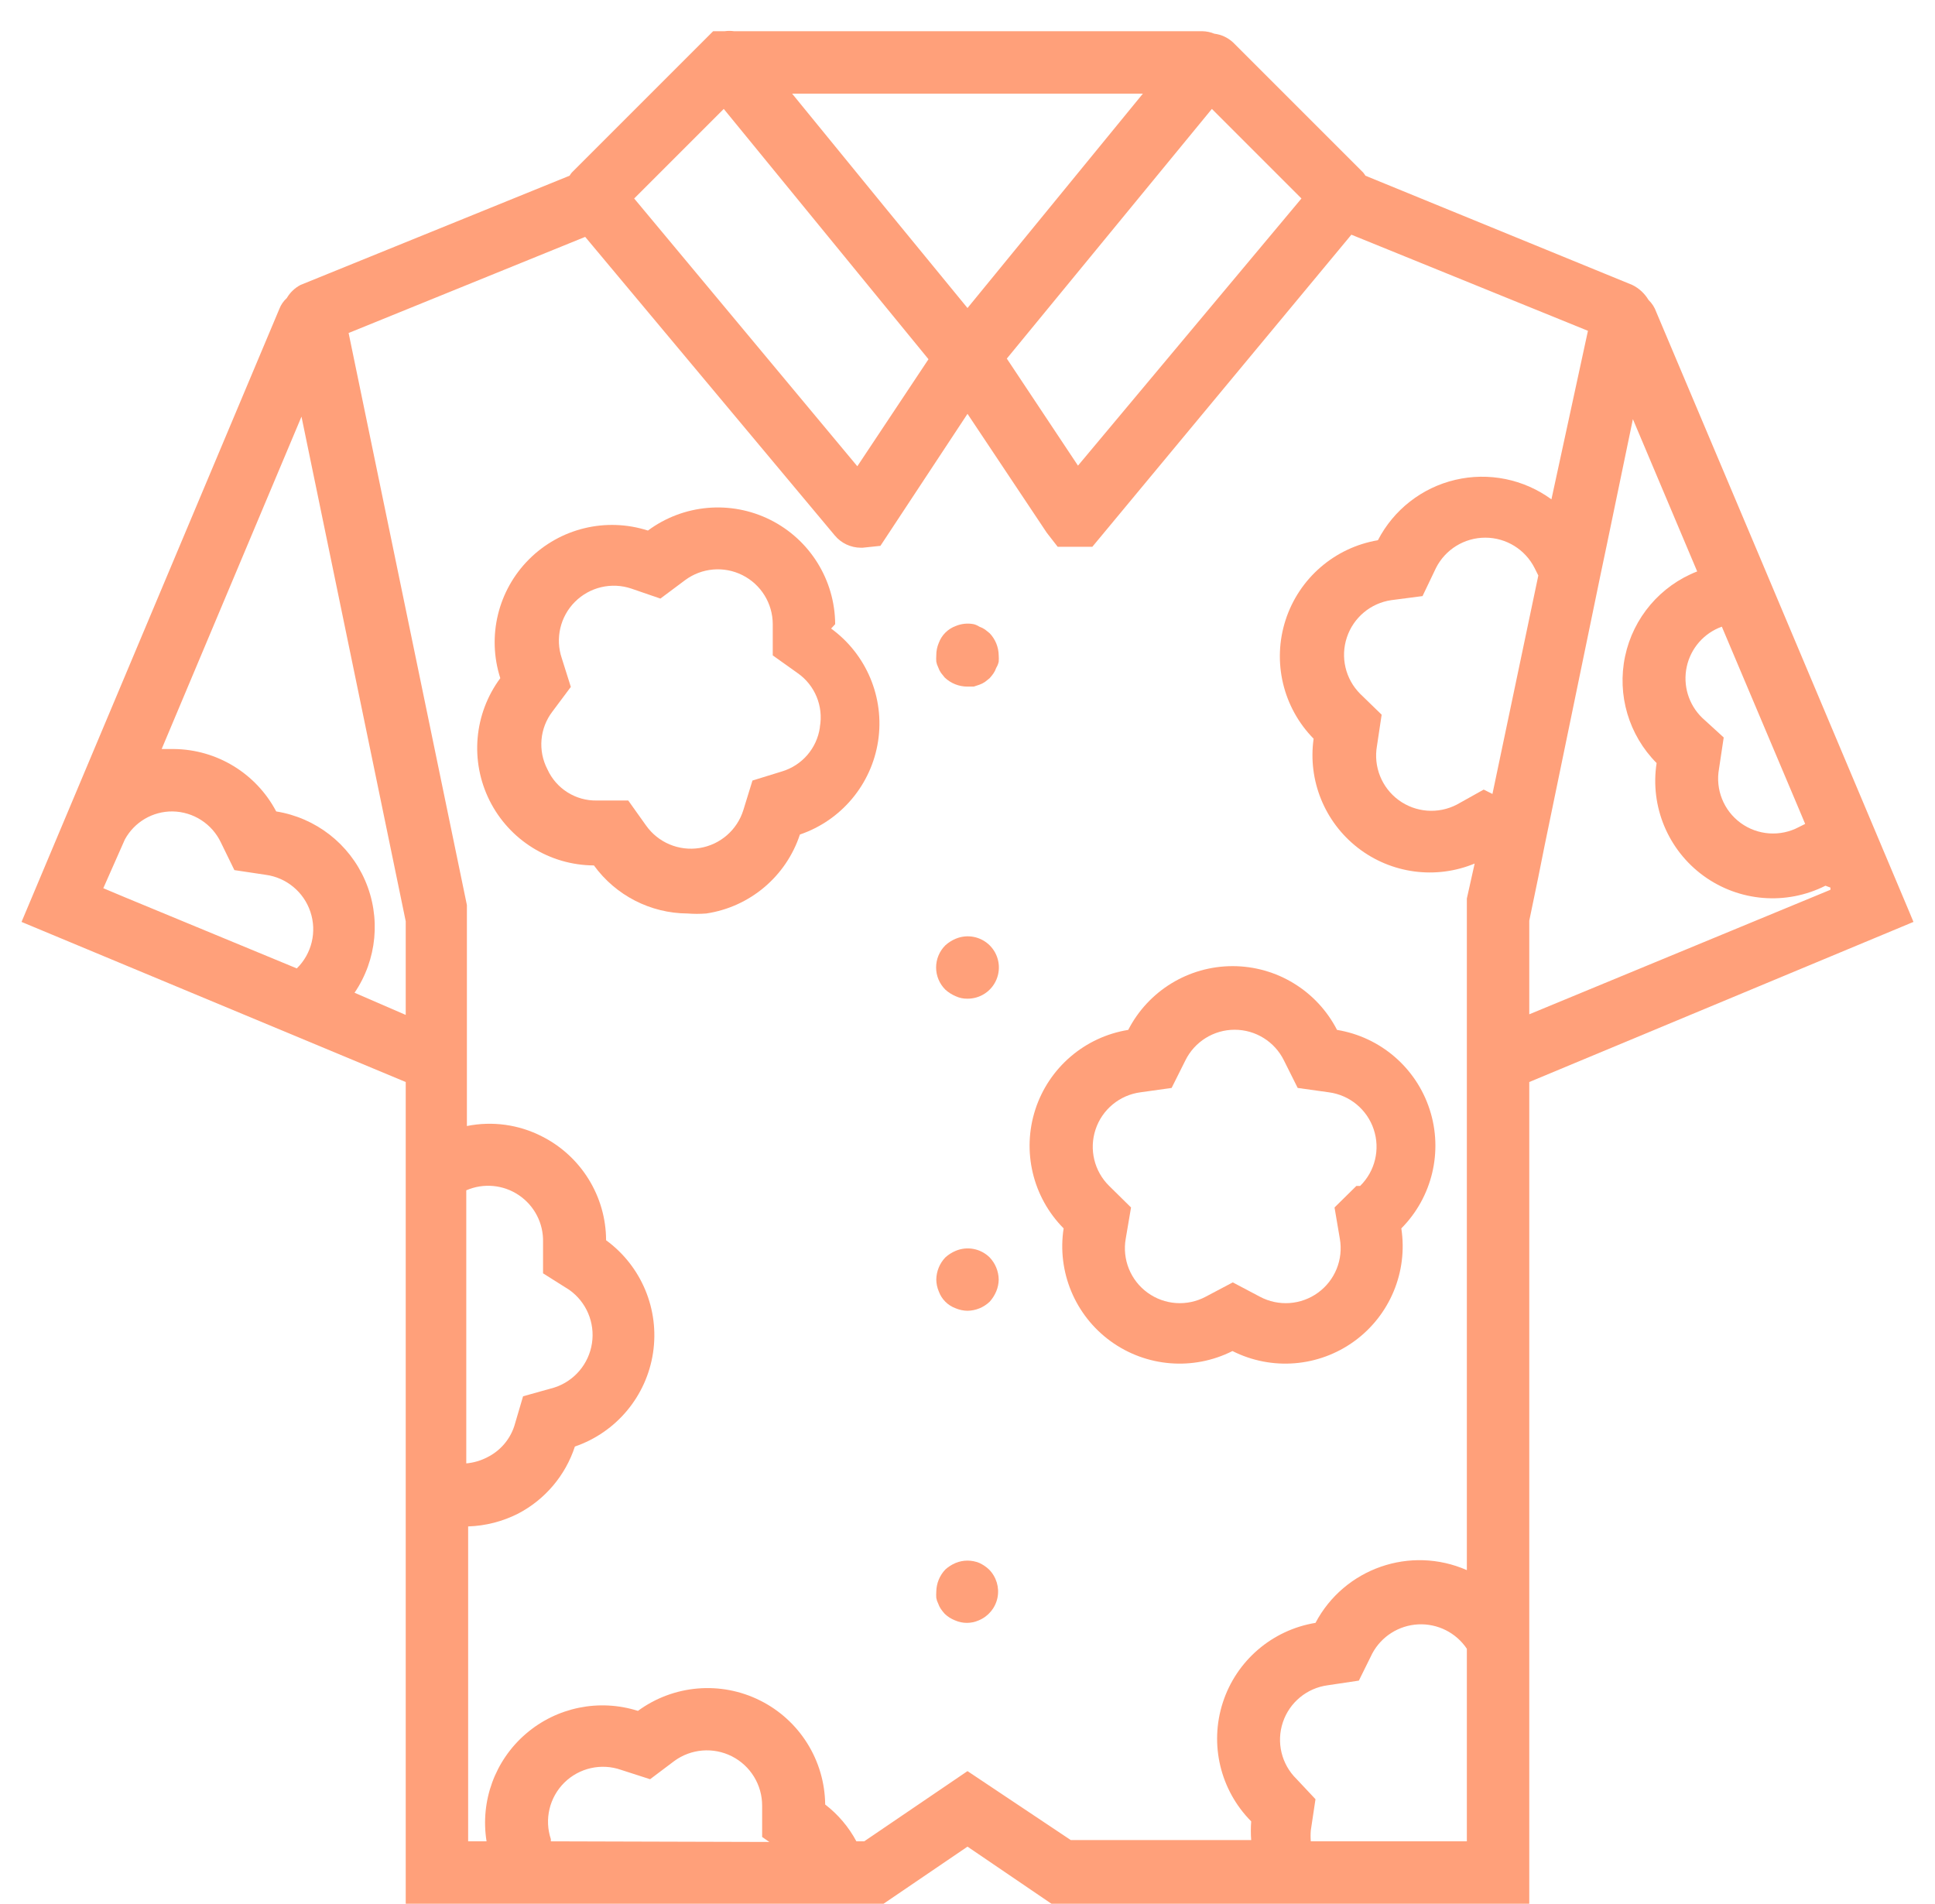 <svg xmlns="http://www.w3.org/2000/svg" xmlns:xlink="http://www.w3.org/1999/xlink" width="62" height="61" version="1.1" viewBox="0 0 62 61"><title>alohaShirt</title><desc>Created with Sketch.</desc><g id="Page-1" fill="none" fill-rule="evenodd" stroke="none" stroke-width="1"><g id="noun_hawaiian_2618820" fill="#ffa07a" fill-rule="nonzero"><path id="Shape" d="M31.38,50.08 C31.137,49.98 30.863,49.98 30.62,50.08 C30.499,50.131 30.387,50.202 30.29,50.29 C30.107,50.482 30.004,50.735 30,51 C29.995,51.067 29.995,51.133 30,51.2 C30.011,51.263 30.031,51.323 30.06,51.38 C30.082,51.444 30.112,51.504 30.15,51.56 C30.187,51.612 30.227,51.662 30.27,51.71 C30.365,51.801 30.477,51.872 30.6,51.92 C30.842,52.027 31.118,52.027 31.36,51.92 C31.669,51.793 31.894,51.521 31.961,51.193 C32.027,50.866 31.925,50.527 31.69,50.29 C31.599,50.204 31.494,50.133 31.38,50.08 Z"/><path id="Shape" d="M31.56,20.17 C31.504,20.132 31.444,20.102 31.38,20.08 C31.325,20.044 31.264,20.017 31.2,20 C31.005,19.962 30.803,19.983 30.62,20.06 C30.37,20.152 30.172,20.35 30.08,20.6 C30.026,20.726 29.999,20.863 30,21 C29.995,21.067 29.995,21.133 30,21.2 C30.011,21.263 30.031,21.323 30.06,21.38 C30.082,21.444 30.112,21.504 30.15,21.56 L30.27,21.71 C30.467,21.897 30.728,22.001 31,22 L31.2,22 L31.38,21.94 C31.444,21.918 31.504,21.888 31.56,21.85 L31.71,21.73 C31.753,21.682 31.793,21.632 31.83,21.58 C31.868,21.524 31.898,21.464 31.92,21.4 C31.958,21.338 31.985,21.271 32,21.2 C32.005,21.133 32.005,21.067 32,21 C31.996,20.735 31.893,20.482 31.71,20.29 L31.56,20.17 Z"/><path id="Shape" d="M30.62,40.08 C30.499,40.131 30.387,40.202 30.29,40.29 C30.107,40.482 30.004,40.735 30,41 C30.002,41.131 30.029,41.26 30.08,41.38 C30.171,41.631 30.369,41.829 30.62,41.92 C30.74,41.971 30.869,41.998 31,42 C31.265,41.996 31.518,41.893 31.71,41.71 C31.798,41.613 31.869,41.501 31.92,41.38 C31.971,41.26 31.998,41.131 32,41 C31.996,40.735 31.893,40.482 31.71,40.29 C31.422,40.006 30.992,39.923 30.62,40.08 Z"/><path id="Shape" d="M26.76,20 C26.753,18.583 25.949,17.291 24.682,16.657 C23.414,16.023 21.898,16.156 20.76,17 C19.418,16.569 17.948,16.924 16.951,17.921 C15.954,18.918 15.599,20.388 16.03,21.73 C15.186,22.868 15.053,24.384 15.687,25.652 C16.321,26.919 17.613,27.723 19.03,27.73 C19.728,28.692 20.842,29.264 22.03,29.27 C22.23,29.286 22.43,29.286 22.63,29.27 C24.028,29.061 25.188,28.082 25.63,26.74 C26.959,26.287 27.925,25.132 28.136,23.744 C28.346,22.356 27.765,20.966 26.63,20.14 L26.76,20 Z M26.27,23.31 C26.173,23.978 25.697,24.528 25.05,24.72 L24.11,25.01 L23.82,25.95 C23.623,26.592 23.079,27.066 22.416,27.172 C21.753,27.278 21.087,26.998 20.7,26.45 L20.13,25.65 L19.13,25.65 C18.447,25.666 17.821,25.272 17.54,24.65 C17.23,24.055 17.292,23.333 17.7,22.8 L18.29,22.01 L18,21.09 C17.786,20.456 17.95,19.756 18.423,19.283 C18.896,18.81 19.596,18.646 20.23,18.86 L21.16,19.18 L21.95,18.59 C22.484,18.193 23.195,18.131 23.789,18.429 C24.384,18.728 24.759,19.335 24.76,20 L24.76,21 L25.56,21.57 C26.111,21.956 26.388,22.627 26.27,23.29 L26.27,23.31 Z"/><path id="Shape" d="M30.62,30.08 C30.499,30.131 30.387,30.202 30.29,30.29 C30.101,30.478 29.994,30.733 29.994,31 C29.994,31.267 30.101,31.522 30.29,31.71 C30.387,31.798 30.499,31.869 30.62,31.92 C30.739,31.976 30.869,32.003 31,32 C31.406,32.002 31.774,31.759 31.929,31.383 C32.085,31.008 31.998,30.576 31.71,30.29 C31.422,30.006 30.992,29.923 30.62,30.08 Z"/><path id="Shape" d="M42.84,33 C42.196,31.746 40.905,30.957 39.495,30.957 C38.085,30.957 36.794,31.746 36.15,33 C34.759,33.225 33.61,34.208 33.174,35.548 C32.738,36.888 33.088,38.36 34.08,39.36 C33.865,40.752 34.447,42.147 35.586,42.975 C36.726,43.803 38.232,43.925 39.49,43.29 C40.748,43.925 42.254,43.803 43.394,42.975 C44.533,42.147 45.115,40.752 44.9,39.36 C45.892,38.361 46.243,36.891 45.809,35.552 C45.375,34.212 44.229,33.228 42.84,33 Z M43.46,38 L42.76,38.69 L42.93,39.69 C43.047,40.353 42.776,41.025 42.231,41.42 C41.687,41.816 40.964,41.866 40.37,41.55 L39.5,41.09 L38.63,41.55 C38.036,41.866 37.313,41.816 36.769,41.42 C36.224,41.025 35.953,40.353 36.07,39.69 L36.24,38.69 L35.54,38 C35.06,37.529 34.891,36.826 35.104,36.188 C35.316,35.55 35.874,35.089 36.54,35 L37.54,34.86 L37.98,33.98 C38.276,33.377 38.889,32.995 39.56,32.995 C40.231,32.995 40.844,33.377 41.14,33.98 L41.58,34.86 L42.58,35 C43.246,35.089 43.804,35.55 44.016,36.188 C44.229,36.826 44.06,37.529 43.58,38 L43.46,38 Z"/><path id="Shape" d="M61.16,29.18 L56.39,17.86 L53.07,10 C53.018,9.852 52.933,9.719 52.82,9.61 C52.697,9.403 52.516,9.236 52.3,9.13 L43.75,5.63 C43.729,5.595 43.705,5.562 43.68,5.53 L39.51,1.36 C39.345,1.206 39.135,1.108 38.91,1.08 C38.786,1.029 38.654,1.002 38.52,1 L23.52,1 C23.42,0.986 23.32,0.986 23.22,1 L22.85,1 L18.32,5.53 C18.295,5.562 18.271,5.595 18.25,5.63 L9.63,9.13 C9.447,9.226 9.294,9.371 9.19,9.55 C9.084,9.646 9.001,9.766 8.95,9.9 L0.69,29.54 L13,34.67 L13,61 L28.31,61 L31,59.17 L33.69,61 L49,61 L49,34.67 L61.31,29.54 L61.16,29.18 Z M54.54,23 C54.104,22.577 53.917,21.959 54.045,21.365 C54.173,20.771 54.598,20.285 55.17,20.08 L57.63,25.9 L57.84,26.4 L57.64,26.5 C57.044,26.818 56.319,26.767 55.773,26.369 C55.227,25.97 54.958,25.295 55.08,24.63 L55.23,23.63 L54.54,23 Z M47.54,25.3 L46.68,25.78 C46.082,26.091 45.359,26.036 44.815,25.637 C44.271,25.237 44.002,24.564 44.12,23.9 L44.27,22.9 L43.58,22.23 C43.108,21.756 42.944,21.056 43.156,20.422 C43.367,19.787 43.918,19.326 44.58,19.23 L45.58,19.1 L46.01,18.2 C46.311,17.604 46.922,17.228 47.59,17.228 C48.258,17.228 48.869,17.604 49.17,18.2 L49.29,18.44 L47.82,25.44 L47.54,25.3 Z M34.54,14.92 L32.26,11.49 L38.83,3.49 L41.7,6.36 L34.54,14.92 Z M36.62,3 L31.9,8.77 L31,9.87 L28.36,6.65 L25.38,3 L36.62,3 Z M23.19,3.49 L25.84,6.73 L29.75,11.51 L27.47,14.94 L20.32,6.36 L23.19,3.49 Z M5.53,26 C6.195,26.01 6.797,26.398 7.08,27 L7.51,27.88 L8.51,28.03 C9.176,28.119 9.734,28.58 9.946,29.218 C10.159,29.856 9.99,30.559 9.51,31.03 L4,28.75 L3.31,28.46 L4,26.9 C4.304,26.34 4.893,25.993 5.53,26 Z M11.36,31.81 C12.081,30.749 12.209,29.393 11.7,28.216 C11.192,27.038 10.117,26.203 8.85,26 C8.207,24.781 6.948,24.013 5.57,24 L5.18,24 L9.66,13.35 L13,29.52 L13,32.52 L11.36,31.81 Z M18.24,41.33 C18.787,41.717 19.069,42.381 18.967,43.043 C18.866,43.706 18.398,44.255 17.76,44.46 L16.76,44.74 L16.48,45.69 C16.339,46.125 16.029,46.485 15.62,46.69 C15.409,46.801 15.178,46.869 14.94,46.89 L14.94,38.14 C15.491,37.901 16.127,37.959 16.625,38.296 C17.123,38.632 17.416,39.199 17.4,39.8 L17.4,40.8 L18.24,41.33 Z M17.65,59 L17.65,58.93 C17.437,58.293 17.605,57.59 18.083,57.118 C18.561,56.647 19.266,56.488 19.9,56.71 L20.83,57.01 L21.6,56.43 C22.138,56.033 22.854,55.974 23.451,56.276 C24.047,56.579 24.422,57.191 24.42,57.86 L24.42,58.86 L24.65,59.02 L17.65,59 Z M47,59 L42,59 C41.99,58.884 41.99,58.766 42,58.65 L42.15,57.65 L41.54,57 C41.06,56.529 40.891,55.826 41.104,55.188 C41.316,54.55 41.874,54.089 42.54,54 L43.54,53.85 L43.97,52.98 C44.263,52.433 44.822,52.079 45.443,52.048 C46.063,52.018 46.654,52.314 47,52.83 L47,59 Z M47,50.31 C45.19,49.515 43.074,50.252 42.15,52 C40.761,52.228 39.615,53.212 39.181,54.552 C38.747,55.891 39.098,57.361 40.09,58.36 C40.075,58.56 40.075,58.76 40.09,58.96 L34.31,58.96 L31,56.75 L27.69,59 L27.44,59 C27.194,58.54 26.853,58.138 26.44,57.82 C26.425,56.406 25.621,55.12 24.356,54.488 C23.092,53.855 21.58,53.984 20.44,54.82 C19.196,54.425 17.836,54.704 16.848,55.556 C15.859,56.408 15.383,57.711 15.59,59 L15,59 L15,48.91 C15.557,48.892 16.103,48.752 16.6,48.5 C17.464,48.049 18.118,47.277 18.42,46.35 C19.749,45.894 20.714,44.737 20.924,43.348 C21.134,41.959 20.554,40.569 19.42,39.74 C19.416,38.331 18.619,37.043 17.36,36.41 C16.62,36.032 15.774,35.916 14.96,36.08 L14.96,29 L11.17,10.67 L18.75,7.59 L26.75,17.16 C26.956,17.406 27.259,17.548 27.58,17.55 L27.64,17.55 L28.21,17.49 L31,13.26 L33.54,17.07 L33.89,17.52 L34.39,17.52 L35,17.52 L43.3,7.52 L50.88,10.6 L49.71,16 C48.823,15.352 47.698,15.124 46.629,15.375 C45.559,15.627 44.654,16.334 44.15,17.31 C42.765,17.544 41.625,18.529 41.192,19.866 C40.759,21.202 41.105,22.668 42.09,23.67 C41.901,25.006 42.443,26.34 43.509,27.167 C44.576,27.994 46.003,28.186 47.25,27.67 L47,28.79 L47,35.5 L47,50.31 Z M49,32.5 L49,29.5 L49.29,28.1 L49.49,27.1 L51.28,18.43 L51.49,17.43 L52.32,13.43 L54.38,18.31 C53.201,18.768 52.332,19.791 52.07,21.029 C51.808,22.266 52.188,23.553 53.08,24.45 C52.865,25.842 53.447,27.237 54.586,28.065 C55.726,28.893 57.232,29.015 58.49,28.38 L58.65,28.44 L58.65,28.51 L49,32.5 Z"/></g></g></svg>